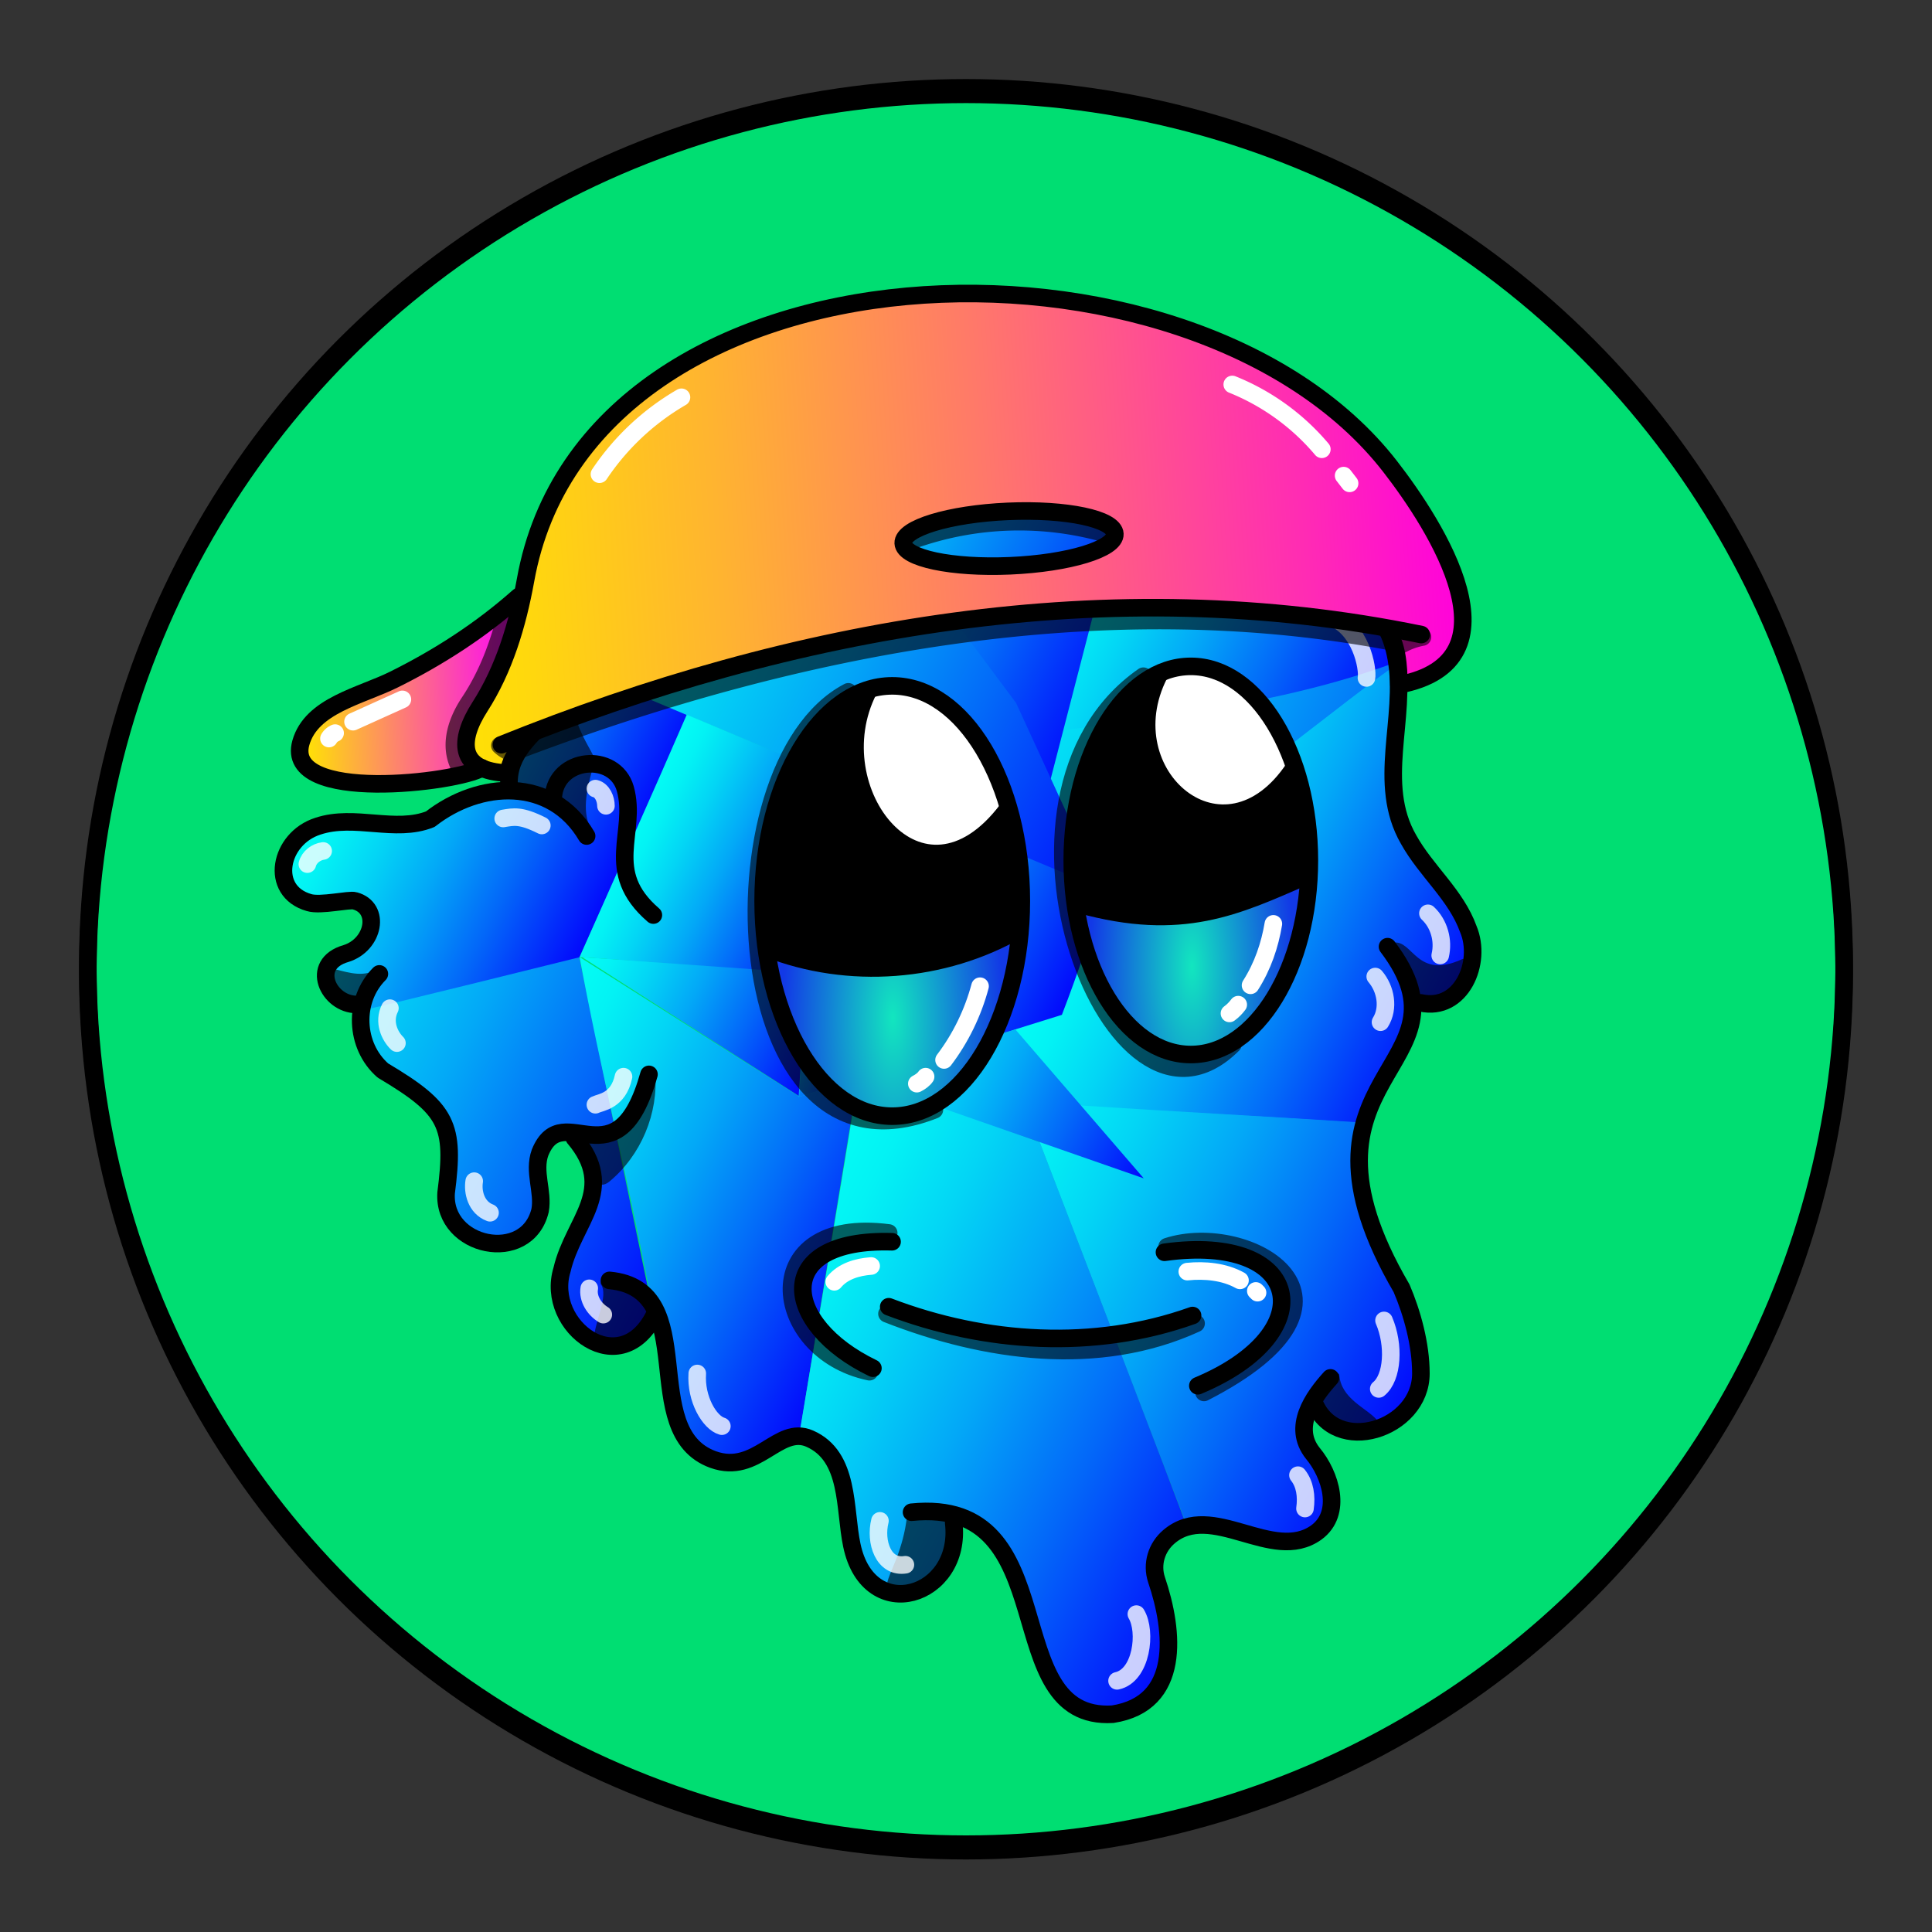 <svg version="1.1" id="Layer_1" xmlns="http://www.w3.org/2000/svg" x="0" y="0" viewBox="0 0 1100 1100" style="enable-background:new 0 0 1100 1100" xml:space="preserve" xmlns:xlink="http://www.w3.org/1999/xlink"><rect x="0" y="0" width="1100" height="1100" fill="#333333" stroke="none"/><style type="text/css">.st300{fill:#00DE72;stroke:#000000;stroke-width:10;stroke-linecap:round;stroke-linejoin:round;stroke-miterlimit:10;}</style><circle class="st300" cx="550" cy="553.7" r="500"/><linearGradient id="a8" gradientUnits="userSpaceOnUse" x1="558.119" y1="436.228" x2="806.198" y2="309.187" gradientTransform="matrix(1 0 0 -1 0 1100)"><stop offset="0" style="stop-color:#03fcf4"/><stop offset=".089" style="stop-color:#03f2f4"/><stop offset=".244" style="stop-color:#03d5f5"/><stop offset=".446" style="stop-color:#03a8f7"/><stop offset=".686" style="stop-color:#0368f9"/><stop offset=".957" style="stop-color:#0318fc"/><stop offset="1" style="stop-color:#030bfc"/></linearGradient><path style="fill:url(#a8)" d="M777.5 632.2c-21 64 38 96 31 151-4 29-37 44-59 23-39 0 84 96-74 61.8l-98-255 200 19v.2z"/><linearGradient id="b4" gradientUnits="userSpaceOnUse" x1="173.214" y1="619.428" x2="438.218" y2="483.425" gradientTransform="matrix(1 0 0 -1 0 1100)"><stop offset="0" style="stop-color:#03fcf4"/><stop offset=".089" style="stop-color:#03f2f4"/><stop offset=".244" style="stop-color:#03d5f5"/><stop offset=".446" style="stop-color:#03a8f7"/><stop offset=".686" style="stop-color:#0368f9"/><stop offset=".957" style="stop-color:#0318fc"/><stop offset="1" style="stop-color:#030bfc"/></linearGradient><path style="fill:url(#b4)" d="M331 377.1c-59 101.5-46 59.7-77 80.7-27 18-93-2-93 37 6 29.8 36 8.5 48 20 16.5 28-46 23-13 56.7 10.7-1 12 9.6 12 18 0 41 56 5 46 90 6 41 63 35 53.5-7.9-12-53.5 59-31 9.6 55.8-4 34 41 54 54.5 19l-42-202.6 70.9-144.5L331 377v.1z"/><linearGradient id="c3" gradientUnits="userSpaceOnUse" x1="342.781" y1="569.57" x2="468.781" y2="505.57" gradientTransform="matrix(1 0 0 -1 0 1100)"><stop offset="0" style="stop-color:#03fcf4"/><stop offset=".089" style="stop-color:#03f2f4"/><stop offset=".244" style="stop-color:#03d5f5"/><stop offset=".446" style="stop-color:#03a8f7"/><stop offset=".686" style="stop-color:#0368f9"/><stop offset=".957" style="stop-color:#0318fc"/><stop offset="1" style="stop-color:#030bfc"/></linearGradient><path style="fill:url(#c3)" d="M331 545c2 0 123 8 129 8.3l-5 70.8-124-79.4v.3z"/><linearGradient id="d3" gradientUnits="userSpaceOnUse" x1="192.925" y1="662.852" x2="343.925" y2="585.852" gradientTransform="matrix(1 0 0 -1 0 1100)"><stop offset="0" style="stop-color:#03fcf4"/><stop offset=".089" style="stop-color:#03f2f4"/><stop offset=".244" style="stop-color:#03d5f5"/><stop offset=".446" style="stop-color:#03a8f7"/><stop offset=".686" style="stop-color:#0368f9"/><stop offset=".957" style="stop-color:#0318fc"/><stop offset="1" style="stop-color:#030bfc"/></linearGradient><path style="fill:url(#d3)" d="M333 383s39.8 16 59 24.2L330 545s-123 30.6-123 30c-9.6-3-26-12-19.7-22 10.9-17 59-39.8-12-39.8-19.7 0-16-35 1-41.8 10-4 15 11 103-20C305 426 320 398 333 382.6v.4z"/><linearGradient id="e3" gradientUnits="userSpaceOnUse" x1="286.992" y1="458.984" x2="489.992" y2="354.984" gradientTransform="matrix(1 0 0 -1 0 1100)"><stop offset="0" style="stop-color:#03fcf4"/><stop offset=".089" style="stop-color:#03f2f4"/><stop offset=".244" style="stop-color:#03d5f5"/><stop offset=".446" style="stop-color:#03a8f7"/><stop offset=".686" style="stop-color:#0368f9"/><stop offset=".957" style="stop-color:#0318fc"/><stop offset="1" style="stop-color:#030bfc"/></linearGradient><path style="fill:url(#e3)" d="M370 736.6c-12-64-28-126.5-40-191.7l125 79.3 33.5-10s-33 200-33 201C369 878 384 757 370 736.6z"/><linearGradient id="f3" gradientUnits="userSpaceOnUse" x1="439.222" y1="373.432" x2="708.222" y2="235.432" gradientTransform="matrix(1 0 0 -1 0 1100)"><stop offset="0" style="stop-color:#03fcf4"/><stop offset=".089" style="stop-color:#03f2f4"/><stop offset=".244" style="stop-color:#03d5f5"/><stop offset=".446" style="stop-color:#03a8f7"/><stop offset=".686" style="stop-color:#0368f9"/><stop offset=".957" style="stop-color:#0318fc"/><stop offset="1" style="stop-color:#030bfc"/></linearGradient><path style="fill:url(#f3)" d="M455 817.1c11.5-68 23-137 34-204.8l103 38s83.5 217 83 217c-38 12 25 108-48 107.6-50-5-29-103-86-109.9 4 32-31 59.6-51 25-12-24.5-2-61-35-72.9z"/><linearGradient id="g1" gradientUnits="userSpaceOnUse" x1="532.938" y1="679.879" x2="827.935" y2="528.88" gradientTransform="matrix(1 0 0 -1 0 1100)"><stop offset="0" style="stop-color:#03fcf4"/><stop offset=".089" style="stop-color:#03f2f4"/><stop offset=".244" style="stop-color:#03d5f5"/><stop offset=".446" style="stop-color:#03a8f7"/><stop offset=".686" style="stop-color:#0368f9"/><stop offset=".957" style="stop-color:#0318fc"/><stop offset="1" style="stop-color:#030bfc"/></linearGradient><path style="fill:url(#g1)" d="M795 370.7c7.5 30-8 63 0 93.1 9 34 71 72 29.9 108-18 0-17-9-46 67.3l-200.8-12.3-28-255.8h244.8l.1-.3z"/><linearGradient id="h1" gradientUnits="userSpaceOnUse" x1="638.618" y1="629.254" x2="830.554" y2="531.286" gradientTransform="matrix(1 0 0 -1 0 1100)"><stop offset="0" style="stop-color:#03fcf4"/><stop offset=".089" style="stop-color:#03f2f4"/><stop offset=".244" style="stop-color:#03d5f5"/><stop offset=".446" style="stop-color:#03a8f7"/><stop offset=".686" style="stop-color:#0368f9"/><stop offset=".957" style="stop-color:#0318fc"/><stop offset="1" style="stop-color:#030bfc"/></linearGradient><path style="fill:url(#h1)" d="M774 639c-53.5-3.5-104-6-159-9.6l-39.9-44.1 29-8.4 24.5-69.5s164-129.5 165.5-128c-13 153 35 82 43 169.7 3 32-32 17-35 33.1C797 601.5 788 620 774 638.8v.2z"/><linearGradient id="i1" gradientUnits="userSpaceOnUse" x1="614.019" y1="789.038" x2="783.019" y2="703.038" gradientTransform="matrix(1 0 0 -1 0 1100)"><stop offset="0" style="stop-color:#03fcf4"/><stop offset=".089" style="stop-color:#03f2f4"/><stop offset=".244" style="stop-color:#03d5f5"/><stop offset=".446" style="stop-color:#03a8f7"/><stop offset=".686" style="stop-color:#0368f9"/><stop offset=".957" style="stop-color:#0318fc"/><stop offset="1" style="stop-color:#030bfc"/></linearGradient><path style="fill:url(#i1)" d="m642 247.4-59.5 171.4c70.9-9.6 146-17 213-42 7-26-22.5-44-43-50C809 236 695 243 642 247v.4z"/><linearGradient id="j1" gradientUnits="userSpaceOnUse" x1="442.133" y1="833.26" x2="643.133" y2="730.26" gradientTransform="matrix(1 0 0 -1 0 1100)"><stop offset="0" style="stop-color:#03fcf4"/><stop offset=".089" style="stop-color:#03f2f4"/><stop offset=".244" style="stop-color:#03d5f5"/><stop offset=".446" style="stop-color:#03a8f7"/><stop offset=".686" style="stop-color:#0368f9"/><stop offset=".957" style="stop-color:#0318fc"/><stop offset="1" style="stop-color:#030bfc"/></linearGradient><path style="fill:url(#j1)" d="M449.9 240c10 4 22 4 33 1.1 14-4 25-15 36.5-24 11-9 25-17 39-17s27 9 38 17c16 12 32.5 25 52 32.5l-58 224.1L449.9 240z"/><linearGradient id="k" gradientUnits="userSpaceOnUse" x1="357.104" y1="807.111" x2="658.067" y2="653.13" gradientTransform="matrix(1 0 0 -1 0 1100)"><stop offset="0" style="stop-color:#03fcf4"/><stop offset=".089" style="stop-color:#03f2f4"/><stop offset=".244" style="stop-color:#03d5f5"/><stop offset=".446" style="stop-color:#03a8f7"/><stop offset=".686" style="stop-color:#0368f9"/><stop offset=".957" style="stop-color:#0318fc"/><stop offset="1" style="stop-color:#030bfc"/></linearGradient><path style="fill:url(#k)" d="M462 244c-10-2.5-21-5-32-4.5s-22 4-29 12.1-9 21-3 29.6c3 4 7 8 5 12-1.5 3.5-6 4-9.8 4-14 0-27 2-39.7 7.9-12 6-23 16-27 29-2 6-2 13-2 19.7 0 9 1 18 3 26.5l300 126.5-49-106.6L462 244z"/><linearGradient id="l" gradientUnits="userSpaceOnUse" x1="435.046" y1="589.091" x2="595.046" y2="507.091" gradientTransform="matrix(1 0 0 -1 0 1100)"><stop offset="0" style="stop-color:#03fcf4"/><stop offset=".089" style="stop-color:#03f2f4"/><stop offset=".244" style="stop-color:#03d5f5"/><stop offset=".446" style="stop-color:#03a8f7"/><stop offset=".686" style="stop-color:#0368f9"/><stop offset=".957" style="stop-color:#0318fc"/><stop offset="1" style="stop-color:#030bfc"/></linearGradient><path style="fill:url(#l)" d="M629.6 507.4c-8 23-16 47-25 70.4l-149.9 46.8 12-185.6 163 68v.4z"/><linearGradient id="m" gradientUnits="userSpaceOnUse" x1="506.773" y1="513.561" x2="653.773" y2="437.561" gradientTransform="matrix(1 0 0 -1 0 1100)"><stop offset="0" style="stop-color:#03fcf4"/><stop offset=".089" style="stop-color:#03f2f4"/><stop offset=".244" style="stop-color:#03d5f5"/><stop offset=".446" style="stop-color:#03a8f7"/><stop offset=".686" style="stop-color:#0368f9"/><stop offset=".957" style="stop-color:#0318fc"/><stop offset="1" style="stop-color:#030bfc"/></linearGradient><path style="fill:url(#m)" d="M578 586.2c-31 9-58 17-89.8 27.9l163 56.8L578 586v.2z"/><linearGradient id="n" gradientUnits="userSpaceOnUse" x1="441.998" y1="531.996" x2="496.998" y2="503.996" gradientTransform="matrix(1 0 0 -1 0 1100)"><stop offset="0" style="stop-color:#03fcf4"/><stop offset=".089" style="stop-color:#03f2f4"/><stop offset=".244" style="stop-color:#03d5f5"/><stop offset=".446" style="stop-color:#03a8f7"/><stop offset=".686" style="stop-color:#0368f9"/><stop offset=".957" style="stop-color:#0318fc"/><stop offset="1" style="stop-color:#030bfc"/></linearGradient><path style="fill:url(#n)" d="M461 527.8c-2 34-4 65-6 96.7l34-10.6-28-86.1z"/><linearGradient id="o" gradientUnits="userSpaceOnUse" x1="359.947" y1="627.897" x2="470.947" y2="570.897" gradientTransform="matrix(1 0 0 -1 0 1100)"><stop offset="0" style="stop-color:#03fcf4"/><stop offset=".089" style="stop-color:#03f2f4"/><stop offset=".244" style="stop-color:#03d5f5"/><stop offset=".446" style="stop-color:#03a8f7"/><stop offset=".686" style="stop-color:#0368f9"/><stop offset=".957" style="stop-color:#0318fc"/><stop offset="1" style="stop-color:#030bfc"/></linearGradient><path style="fill:url(#o)" d="M391 406.9c-21 48.5-38 86-61 138l129.5 9.1 7.5-115.1-76-32z"/><style>.st40{fill:none;stroke:#000;stroke-width:10;stroke-linecap:round;stroke-linejoin:round;stroke-miterlimit:10}.st98{opacity:.6;enable-background:new}</style><g id="Outline"><path class="st98" d="M793 537c-1 .7-1 2-.5 3 5 10 11 35 25 30 8-2 21-13 18-22.4-.5-1-2-2-3-1.5-26 12-28-11-39-9.4v.3zm-34 274.5c6 5 26 8 25-3-6-7-20.6-12-21.5-26C750 772 744 803 759 811.5zm-219.3 52s1 .5 1 .8c9 13.5-3 36-18 40-34 6-9-6-6-44 .3-5.3 22.3 2.7 23 3.2zM342 731c5 7-4 22-4 33 8 13 29.6-5 33-14.9 2-12-17-21-28-20.2-1 .1-1 1.1-1 2.1zm31-120.2c2 23-8 47-26 61.9-13 10.9-17.5-30.6-8-27.9 6 4.2 28-18.8 34-34zm-157-59.9c-8 6-17 3-25 1-11 5 4 20 13.5 16 5-4 12-9 12-15.7-.5-.2-1.5-.2-.5-1.3zM337 473c-6-10-3-23 0-34 0-1 0-2-.6-2-9-9-23 11-19.8 20.7C318 463 338 475 337 472.8v.2z"/><path class="st98" d="M326 392c-2 29 24 45 7 44-7 2-14 1-15 11-1 11-24 0-24.5-1.3C285 433 317 404.5 326 392zm103-118c-9.9-4-16-16-18-25-4-6-9.9 1-11 6-7 54 29.5 28 29 19zm293 9c16 21 29.5 12 40 20.7 3 4 1 9.6-1 14-3 9-13 9-20 4.1-14.5-5.8-22-22.2-19-38.8z"/><path class="st40" d="M347 729c53.5 5 15 86 59 102 25 9 37-19.8 55-11.9 23 10.1 19.6 40 24 60.7 9.6 46 63 29.6 58-12.8"/><path class="st40" d="M519 861c89-9 47.5 119 114.5 115 39-6 35-47 25-76.5-3-9 0-18.5 7-24.5 24.5-21 59 15.5 84-2.5 15-11 8-33-2-45-12-15 0-32 10-43"/><path class="st40" d="M790 539c53 69.8-64 71 8 194.5 6 14 11 32 11 48.5 0 32-49 47.5-61 16"/><path class="st40" d="M721 287c2 51 64 31 74 88 6 34-11.5 71 7 103 10 18 27 31.5 34 51 8 19-4 47-27 42"/><path class="st40" d="M407 290.6c-16-8-12-29.9-2-41 17-15 40.5-10 61-6 29.8 1 49-29 75-38 50-17 81 55 133 44 23-5 48-11 69 1 25 14 33 55 10 75"/><path class="st40" d="M428 278c-16 26.5-51 17.5-76 28.5-20 10.5-28 33-23 55 10 47-43 51-39 88m25 4.5c1.5-23 35-26 41-5 7 25-13 47 16 72"/><path class="st40" d="M334 476c-20-34-61-31.5-89-9.6-20 8-43-3-64 4-22 7-28 37-5 43.5 6.5 2 23-2 26-1 15 4 11 25-5 30-21 6-10 29 6 29"/><path class="st40" d="M216 554.5c-15 15-14 41 2 55 37 22 41 31 36 69.7-2 31 46 41 53.5 10 2-10.8-4-22 0-33 13-32 44 20 62-44.5"/><path class="st40" d="M327 647.9c25 29.7-.5 47-7 75-10 32.5 34 65 53 25"/><path d="M729 262.5c9 4 16 13 18 22.5m-193-68c12.5 2 24.5 8 34 16m9 9 3 3m-163 10c-5.5-.9-12 .6-15.5 4M362 319.6c-9 2-14 10.7-16 19M339 449c4 1 6 6 6 9.8M308.5 470c-12-6-16-5-22-4M175 492c1-4 5-7 9-7.5m38 89.5c-4 8 0 16 4 19.9m44 78.6c-1 6 1 15 9 18m76-77.5c-3 14-13 14.5-16 16m4.5 119.5c-5-3-9-9-8-15M397 782c-1 14.5 7 28 14 30m90 53.9c-3 12 2 27 14.5 25M636 957c14-3 17-28 11-38m96-60.1c1-7 0-14-4-19m46-49.1c8-6.5 9-25 3-39M786 582c5-8 3-19-3-26m37-12c2-8.5-.6-18-7-24m-56-169c18 6 22 30 21 35" style="opacity:.788;fill:none;stroke:#fff;stroke-width:10;stroke-linecap:round;stroke-linejoin:round;stroke-miterlimit:10;enable-background:new"/></g><style>.st40,.st68{fill:none;stroke-width:10;stroke-linecap:round;stroke-linejoin:round;stroke-miterlimit:10;stroke:#000}.st68{opacity:.6;enable-background:new}</style><g id="Mmmm"><path class="st40" d="M506 744c55 21 117 25 173 5m-182 30c-52-25-58-74 10.9-72"/><path class="st40" d="M663 713c79-11 91 46 19 76"/><path class="st68" d="M506 702c-76-9.9-68 67-11 79m10-33c56 22 120.5 31 176 5.5"/><path class="st68" d="M664.5 709.8c46-15 125 29.7 21 83"/><path d="M676 724c10-1 21 0 30 5m9 6 1 1m-220-15.2c-8 .6-16 3-21 9" style="fill:none;stroke:#fff;stroke-width:10;stroke-linecap:round;stroke-linejoin:round;stroke-miterlimit:10"/></g><style>.st40{fill:none;stroke-width:10;stroke-linecap:round;stroke-linejoin:round;stroke-miterlimit:10;stroke:#000}.st102{fill:#fff}</style><g id="big_eyes"><ellipse class="st102" cx="678" cy="489.9" rx="67.5" ry="110.5"/><ellipse class="st102" cx="508" cy="513" rx="73.5" ry="122.5"/><radialGradient id="SVGID_00000065789191343214124940000013387809796566389911_" cx="508.413" cy="417.605" r="62.802" gradientTransform="matrix(1 0 0 -2.595 0 1663.197)" gradientUnits="userSpaceOnUse"><stop offset="0" style="stop-color:#12e6bf"/><stop offset="1" style="stop-color:#1239e6"/></radialGradient><path style="fill:url(#SVGID_00000065789191343214124940000013387809796566389911_)" d="M439 540.2C463 707 597 621.5 575.5 524L439 540v.2z"/><radialGradient id="SVGID_00000061441783641086741920000007150631355785008026_" cx="678.644" cy="440.767" r="57.921" gradientTransform="matrix(1 0 0 -2.657 0 1721.31)" gradientUnits="userSpaceOnUse"><stop offset="0" style="stop-color:#12e6bf"/><stop offset="1" style="stop-color:#1239e6"/></radialGradient><path style="fill:url(#SVGID_00000061441783641086741920000007150631355785008026_)" d="M614 514.3c17 129.5 125.5 104 129-14.8L614 514v.3z"/><path d="M653 389.6c-34 27-49 78-39 119 38.5 36 131 0 130.8-17.5 0-17-2-35-6-51.4-5-7-12 29-53 22-34.8.3-36.8-50.2-32.8-72.1zm-164 7.9c-42 18-70 107-46 143.9 42.5 15.5 97 13 135.5-12 8-22-.6-47-5-68.8C518 526 475 459 489 397.5z"/><ellipse class="st40" cx="508" cy="513" rx="73.5" ry="122.5"/><ellipse class="st40" cx="678" cy="489.9" rx="67.5" ry="110.5"/><path class="st40" d="M494.5 393c-29 57 29.9 133 79 68m86.5-77c-29 57 37 113.5 77 53M437 540c46 18 100 14 143-10.8m35-14.2c58 16 89 1 128-16"/><path d="M483 393.9c-81 42.5-70.5 285.5 49 238M651 385c-99 69-17 278 51 209.6" style="opacity:.6;enable-background:new;stroke:#000;fill:none;stroke-width:10;stroke-linecap:round;stroke-linejoin:round;stroke-miterlimit:10"/><path d="M725 526c-2 12-6 24-13 35m-7 11c-1.5 2-3 3.5-5 5m-142-15.5c-4 15-11 29.5-20.5 42M527 613c-1 1.5-3 3-5 4" style="fill:none;stroke:#fff;stroke-width:10;stroke-linecap:round;stroke-linejoin:round;stroke-miterlimit:10"/></g><defs><linearGradient id="zba" x1="236.25" y1="315.23" x2="831.1" y2="276.55" gradientUnits="userSpaceOnUse"><stop offset="0" stop-color="#ffe600"/><stop offset=".1" stop-color="#ffd80d"/><stop offset=".29" stop-color="#ffb430"/><stop offset=".54" stop-color="#ff7a68"/><stop offset=".85" stop-color="#ff2bb4"/><stop offset="1" stop-color="#f0d"/></linearGradient><linearGradient id="zba-2" x1="170.69" y1="396.71" x2="297.01" y2="391.81" gradientUnits="userSpaceOnUse"><stop offset="0" stop-color="#ffe600"/><stop offset="1" stop-color="#fb00ff"/></linearGradient><style>.zba-3{fill:none;stroke-linecap:round;stroke-linejoin:round;stroke-width:10px;stroke:#000}</style></defs><path d="M302.4 418.1c-6.2 7-11.2 12.6-13.1 22.1-29.2-1-28-19.1-16.1-37.7 13.9-21.6 21.4-46.8 26-72.1 35.7-199.2 379.2-210.4 492.2-64.9 26.5 34.1 75.6 111.2 5.1 124.4-.2-10.9-.8-22.7-9.9-32.9-168.1-31.3-344.7 5.4-503.5 66.2 0 0 239.5-107.6 239.5-107.9 29.4 8.3 87.5 14 109.8-10.4 8-20.2-164.4-16.8-104.8 13.1Z" style="fill:url(#zba)"/><path d="M296.9 338.5c-48.3 49.4-111.6 56.7-124.8 82.1s53.4 39.7 98.4 14.9c-15.4-24.6 26.7-60.7 26.4-97Z" style="fill:url(#zba-2)"/><path class="zba-3" d="M809.2 361.3c-177.3-36.6-357.6-4.4-523.7 62.7"/><path class="zba-3" d="M302.4 418.1c-6.2 7-11.2 12.6-13.1 22.1-29.2-1-28-19.1-16.1-37.7 13.9-21.6 21.4-46.8 26-72.1 35.7-199.2 379.2-210.4 492.2-64.9 26.5 34.1 75.6 111.2 5.1 124.4-.2-10.9-.8-22.7-7.2-31.9"/><ellipse class="zba-3" cx="574.7" cy="306.2" rx="60.3" ry="15.5" transform="rotate(-2.5 584.699 310.79)"/><path class="zba-3" d="M295.3 339.7c-21.3 18.9-45.4 34.5-71 47.2-18.9 9.4-47 14.7-53 36-9.8 34.9 89.4 22.7 103.1 14.3"/><path d="M791.2 365.2c-164.8-31-336.1 1.8-493 60.8m332.7-121.7a180.2 180.2 0 0 0-112 3.5m291 54.9a39.2 39.2 0 0 0-12 4.3m-513.3 57.5a19.3 19.3 0 0 0 7 4.2m-3.2-79.8c-4.3 17.8-10.9 35.4-21 50.6-7.1 10.6-11.8 23.8-6.3 36" style="opacity:.6;stroke:#000;fill:none;stroke-linecap:round;stroke-linejoin:round;stroke-width:10px"/><path d="M701.6 218.9a130.2 130.2 0 0 1 51 36.9m12.4 15 3.4 4.4m-539.3 123L201 410.9m-10.2 6.5a7.5 7.5 0 0 0-3.5 3.1m154-150.5a141.8 141.8 0 0 1 46.7-43.8" style="stroke:#fff;fill:none;stroke-linecap:round;stroke-linejoin:round;stroke-width:10px"/><circle cx="550" cy="550" r="500" style="fill:none;stroke:#000;stroke-width:10;stroke-linecap:round;stroke-linejoin:round;stroke-miterlimit:10"/></svg>